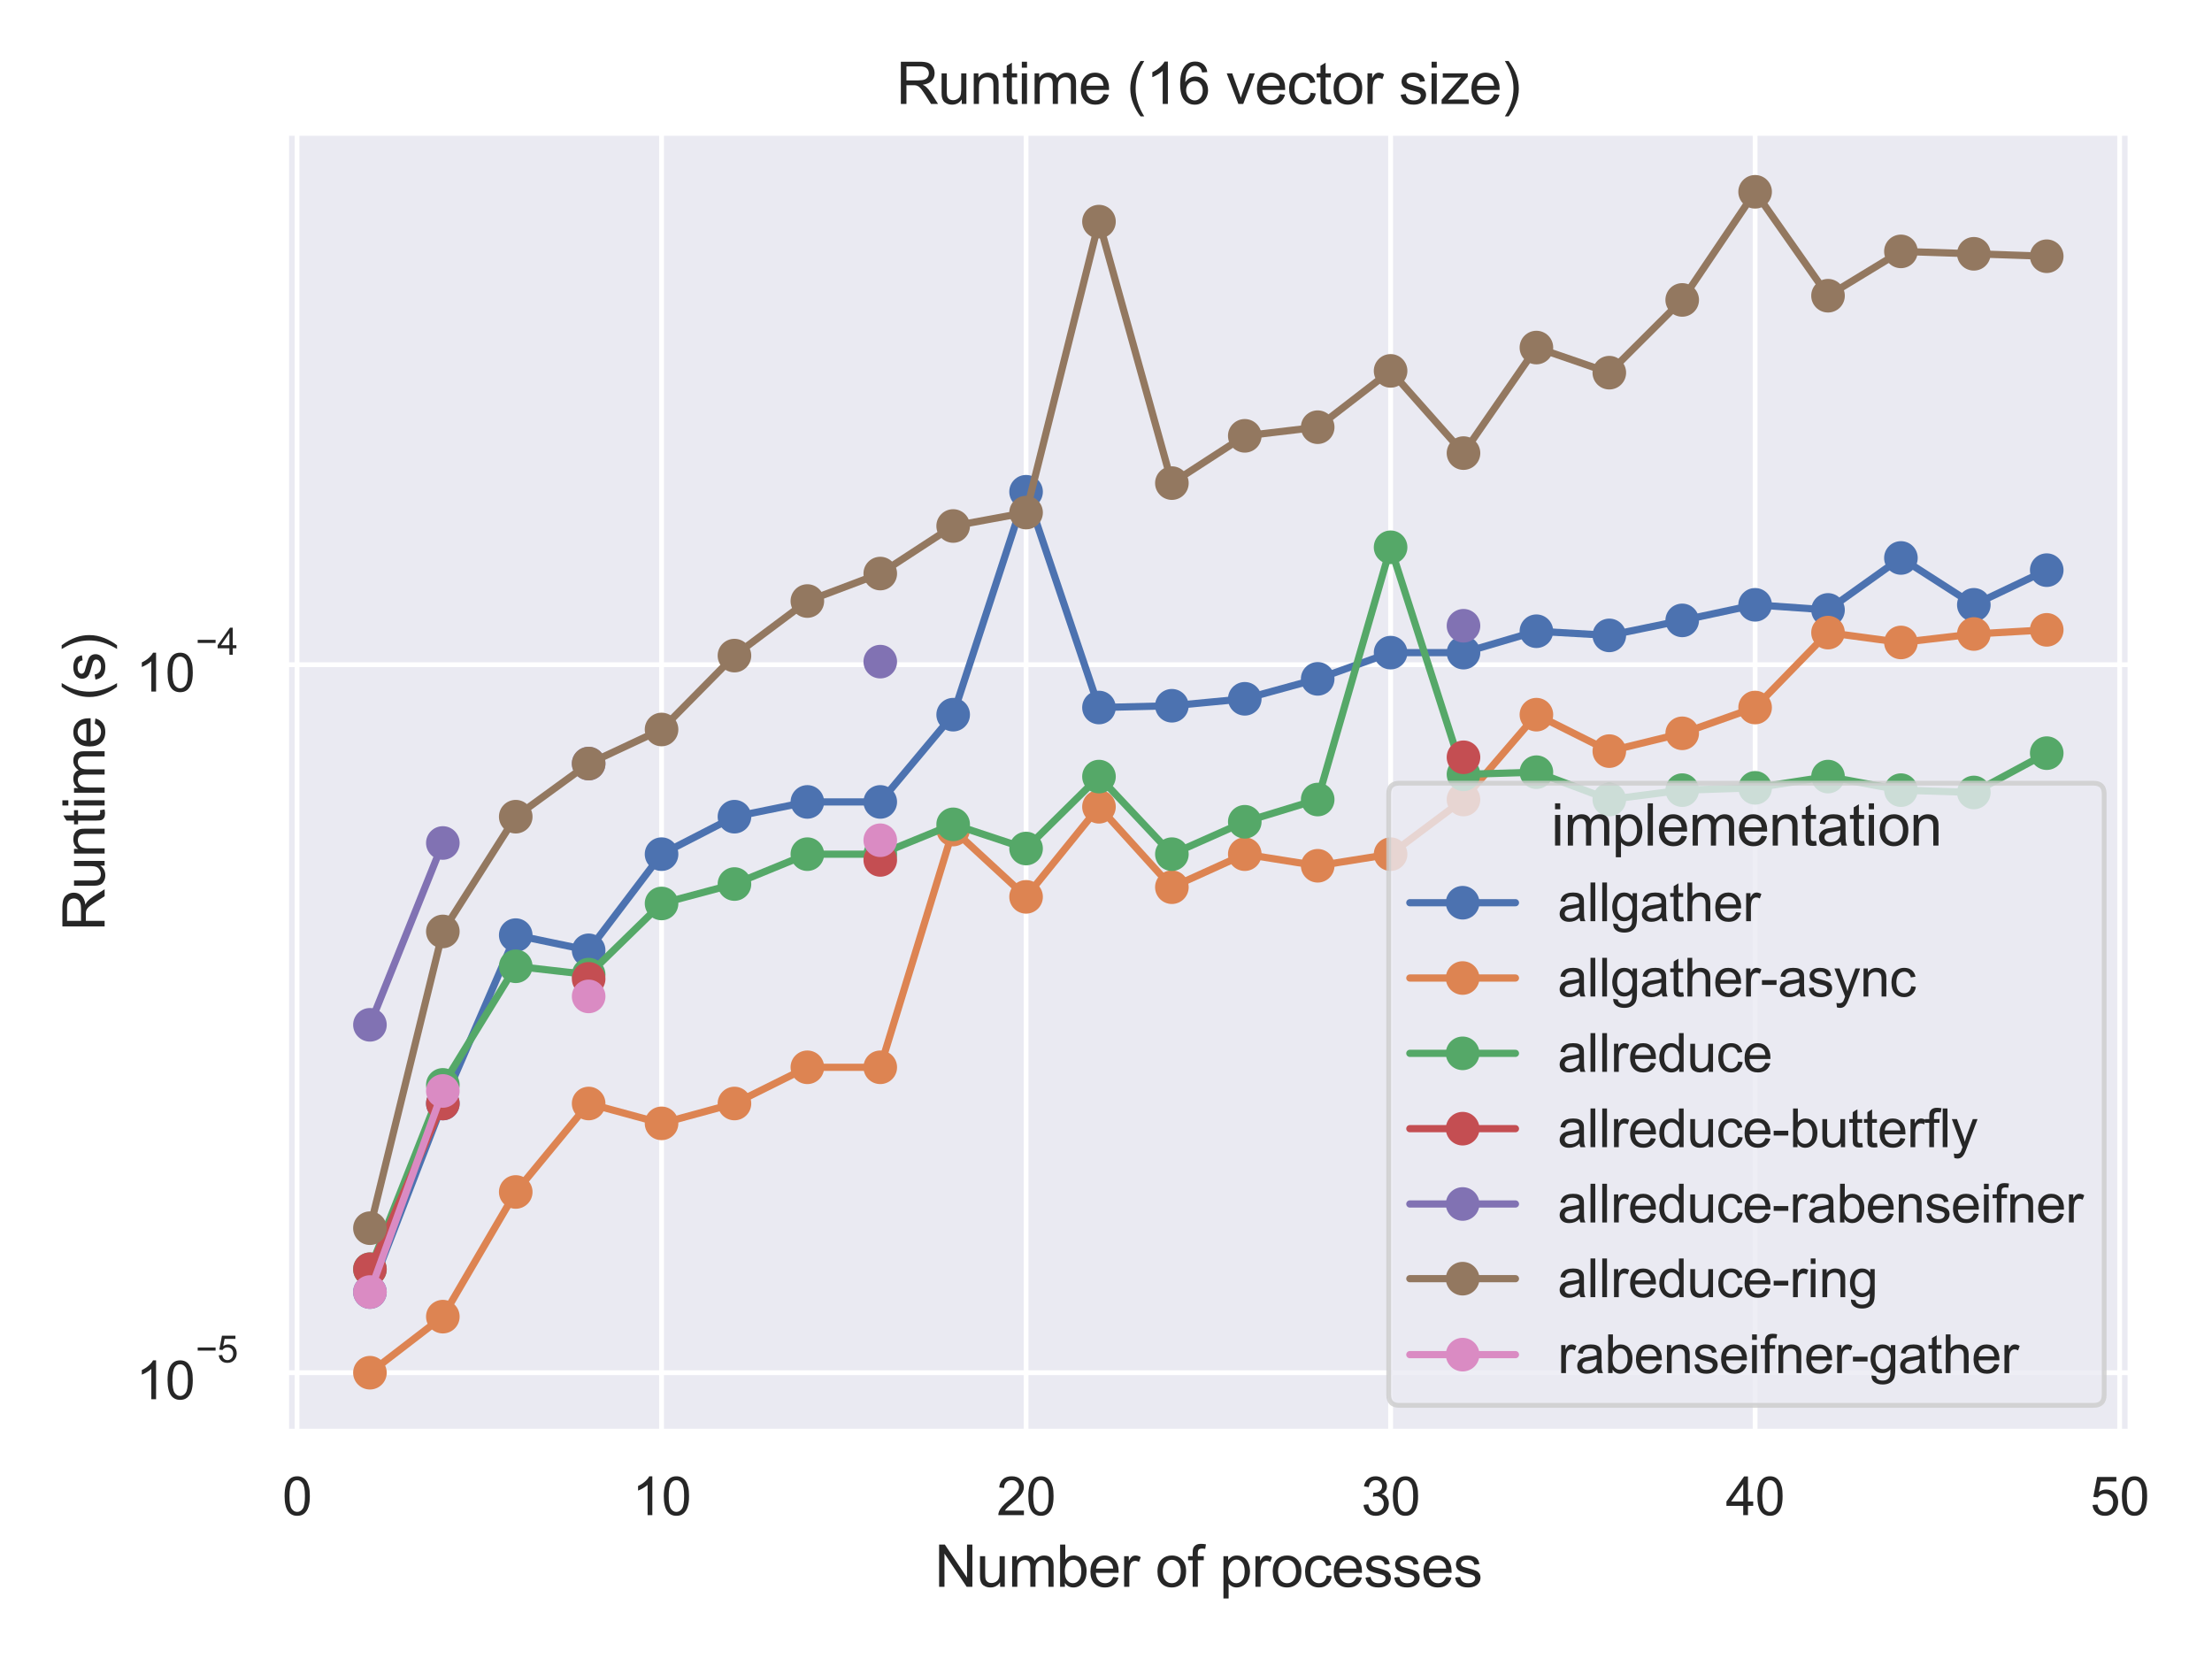 <?xml version="1.0" encoding="utf-8" standalone="no"?>
<!DOCTYPE svg PUBLIC "-//W3C//DTD SVG 1.1//EN"
  "http://www.w3.org/Graphics/SVG/1.1/DTD/svg11.dtd">
<svg height="345.6pt" version="1.1" viewBox="0 0 460.8 345.6" width="460.8pt" xmlns="http://www.w3.org/2000/svg" xmlns:xlink="http://www.w3.org/1999/xlink">
 <defs>
  <style type="text/css">*{stroke-linecap:butt;stroke-linejoin:round;}</style>
 </defs>
 <g id="figure_1">
  <g id="patch_1">
   <path d="M 0 345.6 
L 460.8 345.6 
L 460.8 0 
L 0 0 
z
" style="fill:#ffffff;"/>
  </g>
  <g id="axes_1">
   <g id="patch_2">
    <path d="M 59.598 298.26 
L 443.837 298.26 
L 443.837 27.656 
L 59.598 27.656 
z
" style="fill:#eaeaf2;"/>
   </g>
   <g id="matplotlib.axis_1">
    <g id="xtick_1">
     <g id="line2d_1">
      <path clip-path="url(#pe5848af9f7)" d="M 61.876 298.26 
L 61.876 27.656 
" style="fill:none;stroke:#ffffff;stroke-linecap:round;"/>
     </g>
     <g id="text_1">
      <!-- 0 -->
      <g style="fill:#262626;" transform="translate(58.818 315.634)scale(0.11 -0.11)">
       <defs>
        <path d="M 266 2259 
Q 266 3072 433 3567 
Q 600 4063 929 4331 
Q 1259 4600 1759 4600 
Q 2128 4600 2406 4451 
Q 2684 4303 2865 4023 
Q 3047 3744 3150 3342 
Q 3253 2941 3253 2259 
Q 3253 1453 3087 958 
Q 2922 463 2592 192 
Q 2263 -78 1759 -78 
Q 1097 -78 719 397 
Q 266 969 266 2259 
z
M 844 2259 
Q 844 1131 1108 757 
Q 1372 384 1759 384 
Q 2147 384 2411 759 
Q 2675 1134 2675 2259 
Q 2675 3391 2411 3762 
Q 2147 4134 1753 4134 
Q 1366 4134 1134 3806 
Q 844 3388 844 2259 
z
" id="ArialMT-30" transform="scale(0.016)"/>
       </defs>
       <use xlink:href="#ArialMT-30"/>
      </g>
     </g>
    </g>
    <g id="xtick_2">
     <g id="line2d_2">
      <path clip-path="url(#pe5848af9f7)" d="M 137.813 298.26 
L 137.813 27.656 
" style="fill:none;stroke:#ffffff;stroke-linecap:round;"/>
     </g>
     <g id="text_2">
      <!-- 10 -->
      <g style="fill:#262626;" transform="translate(131.696 315.634)scale(0.11 -0.11)">
       <defs>
        <path d="M 2384 0 
L 1822 0 
L 1822 3584 
Q 1619 3391 1289 3197 
Q 959 3003 697 2906 
L 697 3450 
Q 1169 3672 1522 3987 
Q 1875 4303 2022 4600 
L 2384 4600 
L 2384 0 
z
" id="ArialMT-31" transform="scale(0.016)"/>
       </defs>
       <use xlink:href="#ArialMT-31"/>
       <use x="55.615" xlink:href="#ArialMT-30"/>
      </g>
     </g>
    </g>
    <g id="xtick_3">
     <g id="line2d_3">
      <path clip-path="url(#pe5848af9f7)" d="M 213.75 298.26 
L 213.75 27.656 
" style="fill:none;stroke:#ffffff;stroke-linecap:round;"/>
     </g>
     <g id="text_3">
      <!-- 20 -->
      <g style="fill:#262626;" transform="translate(207.632 315.634)scale(0.11 -0.11)">
       <defs>
        <path d="M 3222 541 
L 3222 0 
L 194 0 
Q 188 203 259 391 
Q 375 700 629 1000 
Q 884 1300 1366 1694 
Q 2113 2306 2375 2664 
Q 2638 3022 2638 3341 
Q 2638 3675 2398 3904 
Q 2159 4134 1775 4134 
Q 1369 4134 1125 3890 
Q 881 3647 878 3216 
L 300 3275 
Q 359 3922 746 4261 
Q 1134 4600 1788 4600 
Q 2447 4600 2831 4234 
Q 3216 3869 3216 3328 
Q 3216 3053 3103 2787 
Q 2991 2522 2730 2228 
Q 2469 1934 1863 1422 
Q 1356 997 1212 845 
Q 1069 694 975 541 
L 3222 541 
z
" id="ArialMT-32" transform="scale(0.016)"/>
       </defs>
       <use xlink:href="#ArialMT-32"/>
       <use x="55.615" xlink:href="#ArialMT-30"/>
      </g>
     </g>
    </g>
    <g id="xtick_4">
     <g id="line2d_4">
      <path clip-path="url(#pe5848af9f7)" d="M 289.686 298.26 
L 289.686 27.656 
" style="fill:none;stroke:#ffffff;stroke-linecap:round;"/>
     </g>
     <g id="text_4">
      <!-- 30 -->
      <g style="fill:#262626;" transform="translate(283.569 315.634)scale(0.11 -0.11)">
       <defs>
        <path d="M 269 1209 
L 831 1284 
Q 928 806 1161 595 
Q 1394 384 1728 384 
Q 2125 384 2398 659 
Q 2672 934 2672 1341 
Q 2672 1728 2419 1979 
Q 2166 2231 1775 2231 
Q 1616 2231 1378 2169 
L 1441 2663 
Q 1497 2656 1531 2656 
Q 1891 2656 2178 2843 
Q 2466 3031 2466 3422 
Q 2466 3731 2256 3934 
Q 2047 4138 1716 4138 
Q 1388 4138 1169 3931 
Q 950 3725 888 3313 
L 325 3413 
Q 428 3978 793 4289 
Q 1159 4600 1703 4600 
Q 2078 4600 2393 4439 
Q 2709 4278 2876 4000 
Q 3044 3722 3044 3409 
Q 3044 3113 2884 2869 
Q 2725 2625 2413 2481 
Q 2819 2388 3044 2092 
Q 3269 1797 3269 1353 
Q 3269 753 2831 336 
Q 2394 -81 1725 -81 
Q 1122 -81 723 278 
Q 325 638 269 1209 
z
" id="ArialMT-33" transform="scale(0.016)"/>
       </defs>
       <use xlink:href="#ArialMT-33"/>
       <use x="55.615" xlink:href="#ArialMT-30"/>
      </g>
     </g>
    </g>
    <g id="xtick_5">
     <g id="line2d_5">
      <path clip-path="url(#pe5848af9f7)" d="M 365.623 298.26 
L 365.623 27.656 
" style="fill:none;stroke:#ffffff;stroke-linecap:round;"/>
     </g>
     <g id="text_5">
      <!-- 40 -->
      <g style="fill:#262626;" transform="translate(359.506 315.634)scale(0.11 -0.11)">
       <defs>
        <path d="M 2069 0 
L 2069 1097 
L 81 1097 
L 81 1613 
L 2172 4581 
L 2631 4581 
L 2631 1613 
L 3250 1613 
L 3250 1097 
L 2631 1097 
L 2631 0 
L 2069 0 
z
M 2069 1613 
L 2069 3678 
L 634 1613 
L 2069 1613 
z
" id="ArialMT-34" transform="scale(0.016)"/>
       </defs>
       <use xlink:href="#ArialMT-34"/>
       <use x="55.615" xlink:href="#ArialMT-30"/>
      </g>
     </g>
    </g>
    <g id="xtick_6">
     <g id="line2d_6">
      <path clip-path="url(#pe5848af9f7)" d="M 441.559 298.26 
L 441.559 27.656 
" style="fill:none;stroke:#ffffff;stroke-linecap:round;"/>
     </g>
     <g id="text_6">
      <!-- 50 -->
      <g style="fill:#262626;" transform="translate(435.442 315.634)scale(0.11 -0.11)">
       <defs>
        <path d="M 266 1200 
L 856 1250 
Q 922 819 1161 601 
Q 1400 384 1738 384 
Q 2144 384 2425 690 
Q 2706 997 2706 1503 
Q 2706 1984 2436 2262 
Q 2166 2541 1728 2541 
Q 1456 2541 1237 2417 
Q 1019 2294 894 2097 
L 366 2166 
L 809 4519 
L 3088 4519 
L 3088 3981 
L 1259 3981 
L 1013 2750 
Q 1425 3038 1878 3038 
Q 2478 3038 2890 2622 
Q 3303 2206 3303 1553 
Q 3303 931 2941 478 
Q 2500 -78 1738 -78 
Q 1113 -78 717 272 
Q 322 622 266 1200 
z
" id="ArialMT-35" transform="scale(0.016)"/>
       </defs>
       <use xlink:href="#ArialMT-35"/>
       <use x="55.615" xlink:href="#ArialMT-30"/>
      </g>
     </g>
    </g>
    <g id="text_7">
     <!-- Number of processes -->
     <g style="fill:#262626;" transform="translate(194.698 330.555)scale(0.12 -0.12)">
      <defs>
       <path d="M 488 0 
L 488 4581 
L 1109 4581 
L 3516 984 
L 3516 4581 
L 4097 4581 
L 4097 0 
L 3475 0 
L 1069 3600 
L 1069 0 
L 488 0 
z
" id="ArialMT-4e" transform="scale(0.016)"/>
       <path d="M 2597 0 
L 2597 488 
Q 2209 -75 1544 -75 
Q 1250 -75 995 37 
Q 741 150 617 320 
Q 494 491 444 738 
Q 409 903 409 1263 
L 409 3319 
L 972 3319 
L 972 1478 
Q 972 1038 1006 884 
Q 1059 663 1231 536 
Q 1403 409 1656 409 
Q 1909 409 2131 539 
Q 2353 669 2445 892 
Q 2538 1116 2538 1541 
L 2538 3319 
L 3100 3319 
L 3100 0 
L 2597 0 
z
" id="ArialMT-75" transform="scale(0.016)"/>
       <path d="M 422 0 
L 422 3319 
L 925 3319 
L 925 2853 
Q 1081 3097 1340 3245 
Q 1600 3394 1931 3394 
Q 2300 3394 2536 3241 
Q 2772 3088 2869 2813 
Q 3263 3394 3894 3394 
Q 4388 3394 4653 3120 
Q 4919 2847 4919 2278 
L 4919 0 
L 4359 0 
L 4359 2091 
Q 4359 2428 4304 2576 
Q 4250 2725 4106 2815 
Q 3963 2906 3769 2906 
Q 3419 2906 3187 2673 
Q 2956 2441 2956 1928 
L 2956 0 
L 2394 0 
L 2394 2156 
Q 2394 2531 2256 2718 
Q 2119 2906 1806 2906 
Q 1569 2906 1367 2781 
Q 1166 2656 1075 2415 
Q 984 2175 984 1722 
L 984 0 
L 422 0 
z
" id="ArialMT-6d" transform="scale(0.016)"/>
       <path d="M 941 0 
L 419 0 
L 419 4581 
L 981 4581 
L 981 2947 
Q 1338 3394 1891 3394 
Q 2197 3394 2470 3270 
Q 2744 3147 2920 2923 
Q 3097 2700 3197 2384 
Q 3297 2069 3297 1709 
Q 3297 856 2875 390 
Q 2453 -75 1863 -75 
Q 1275 -75 941 416 
L 941 0 
z
M 934 1684 
Q 934 1088 1097 822 
Q 1363 388 1816 388 
Q 2184 388 2453 708 
Q 2722 1028 2722 1663 
Q 2722 2313 2464 2622 
Q 2206 2931 1841 2931 
Q 1472 2931 1203 2611 
Q 934 2291 934 1684 
z
" id="ArialMT-62" transform="scale(0.016)"/>
       <path d="M 2694 1069 
L 3275 997 
Q 3138 488 2766 206 
Q 2394 -75 1816 -75 
Q 1088 -75 661 373 
Q 234 822 234 1631 
Q 234 2469 665 2931 
Q 1097 3394 1784 3394 
Q 2450 3394 2872 2941 
Q 3294 2488 3294 1666 
Q 3294 1616 3291 1516 
L 816 1516 
Q 847 969 1125 678 
Q 1403 388 1819 388 
Q 2128 388 2347 550 
Q 2566 713 2694 1069 
z
M 847 1978 
L 2700 1978 
Q 2663 2397 2488 2606 
Q 2219 2931 1791 2931 
Q 1403 2931 1139 2672 
Q 875 2413 847 1978 
z
" id="ArialMT-65" transform="scale(0.016)"/>
       <path d="M 416 0 
L 416 3319 
L 922 3319 
L 922 2816 
Q 1116 3169 1280 3281 
Q 1444 3394 1641 3394 
Q 1925 3394 2219 3213 
L 2025 2691 
Q 1819 2813 1613 2813 
Q 1428 2813 1281 2702 
Q 1134 2591 1072 2394 
Q 978 2094 978 1738 
L 978 0 
L 416 0 
z
" id="ArialMT-72" transform="scale(0.016)"/>
       <path id="ArialMT-20" transform="scale(0.016)"/>
       <path d="M 213 1659 
Q 213 2581 725 3025 
Q 1153 3394 1769 3394 
Q 2453 3394 2887 2945 
Q 3322 2497 3322 1706 
Q 3322 1066 3130 698 
Q 2938 331 2570 128 
Q 2203 -75 1769 -75 
Q 1072 -75 642 372 
Q 213 819 213 1659 
z
M 791 1659 
Q 791 1022 1069 705 
Q 1347 388 1769 388 
Q 2188 388 2466 706 
Q 2744 1025 2744 1678 
Q 2744 2294 2464 2611 
Q 2184 2928 1769 2928 
Q 1347 2928 1069 2612 
Q 791 2297 791 1659 
z
" id="ArialMT-6f" transform="scale(0.016)"/>
       <path d="M 556 0 
L 556 2881 
L 59 2881 
L 59 3319 
L 556 3319 
L 556 3672 
Q 556 4006 616 4169 
Q 697 4388 901 4523 
Q 1106 4659 1475 4659 
Q 1713 4659 2000 4603 
L 1916 4113 
Q 1741 4144 1584 4144 
Q 1328 4144 1222 4034 
Q 1116 3925 1116 3625 
L 1116 3319 
L 1763 3319 
L 1763 2881 
L 1116 2881 
L 1116 0 
L 556 0 
z
" id="ArialMT-66" transform="scale(0.016)"/>
       <path d="M 422 -1272 
L 422 3319 
L 934 3319 
L 934 2888 
Q 1116 3141 1344 3267 
Q 1572 3394 1897 3394 
Q 2322 3394 2647 3175 
Q 2972 2956 3137 2557 
Q 3303 2159 3303 1684 
Q 3303 1175 3120 767 
Q 2938 359 2589 142 
Q 2241 -75 1856 -75 
Q 1575 -75 1351 44 
Q 1128 163 984 344 
L 984 -1272 
L 422 -1272 
z
M 931 1641 
Q 931 1000 1190 694 
Q 1450 388 1819 388 
Q 2194 388 2461 705 
Q 2728 1022 2728 1688 
Q 2728 2322 2467 2637 
Q 2206 2953 1844 2953 
Q 1484 2953 1207 2617 
Q 931 2281 931 1641 
z
" id="ArialMT-70" transform="scale(0.016)"/>
       <path d="M 2588 1216 
L 3141 1144 
Q 3050 572 2676 248 
Q 2303 -75 1759 -75 
Q 1078 -75 664 370 
Q 250 816 250 1647 
Q 250 2184 428 2587 
Q 606 2991 970 3192 
Q 1334 3394 1763 3394 
Q 2303 3394 2647 3120 
Q 2991 2847 3088 2344 
L 2541 2259 
Q 2463 2594 2264 2762 
Q 2066 2931 1784 2931 
Q 1359 2931 1093 2626 
Q 828 2322 828 1663 
Q 828 994 1084 691 
Q 1341 388 1753 388 
Q 2084 388 2306 591 
Q 2528 794 2588 1216 
z
" id="ArialMT-63" transform="scale(0.016)"/>
       <path d="M 197 991 
L 753 1078 
Q 800 744 1014 566 
Q 1228 388 1613 388 
Q 2000 388 2187 545 
Q 2375 703 2375 916 
Q 2375 1106 2209 1216 
Q 2094 1291 1634 1406 
Q 1016 1563 777 1677 
Q 538 1791 414 1992 
Q 291 2194 291 2438 
Q 291 2659 392 2848 
Q 494 3038 669 3163 
Q 800 3259 1026 3326 
Q 1253 3394 1513 3394 
Q 1903 3394 2198 3281 
Q 2494 3169 2634 2976 
Q 2775 2784 2828 2463 
L 2278 2388 
Q 2241 2644 2061 2787 
Q 1881 2931 1553 2931 
Q 1166 2931 1000 2803 
Q 834 2675 834 2503 
Q 834 2394 903 2306 
Q 972 2216 1119 2156 
Q 1203 2125 1616 2013 
Q 2213 1853 2448 1751 
Q 2684 1650 2818 1456 
Q 2953 1263 2953 975 
Q 2953 694 2789 445 
Q 2625 197 2315 61 
Q 2006 -75 1616 -75 
Q 969 -75 630 194 
Q 291 463 197 991 
z
" id="ArialMT-73" transform="scale(0.016)"/>
      </defs>
      <use xlink:href="#ArialMT-4e"/>
      <use x="72.217" xlink:href="#ArialMT-75"/>
      <use x="127.832" xlink:href="#ArialMT-6d"/>
      <use x="211.133" xlink:href="#ArialMT-62"/>
      <use x="266.748" xlink:href="#ArialMT-65"/>
      <use x="322.363" xlink:href="#ArialMT-72"/>
      <use x="355.664" xlink:href="#ArialMT-20"/>
      <use x="383.447" xlink:href="#ArialMT-6f"/>
      <use x="439.062" xlink:href="#ArialMT-66"/>
      <use x="466.846" xlink:href="#ArialMT-20"/>
      <use x="494.629" xlink:href="#ArialMT-70"/>
      <use x="550.244" xlink:href="#ArialMT-72"/>
      <use x="583.545" xlink:href="#ArialMT-6f"/>
      <use x="639.16" xlink:href="#ArialMT-63"/>
      <use x="689.16" xlink:href="#ArialMT-65"/>
      <use x="744.775" xlink:href="#ArialMT-73"/>
      <use x="794.775" xlink:href="#ArialMT-73"/>
      <use x="844.775" xlink:href="#ArialMT-65"/>
      <use x="900.391" xlink:href="#ArialMT-73"/>
     </g>
    </g>
   </g>
   <g id="matplotlib.axis_2">
    <g id="ytick_1">
     <g id="line2d_7">
      <path clip-path="url(#pe5848af9f7)" d="M 59.598 285.96 
L 443.837 285.96 
" style="fill:none;stroke:#ffffff;stroke-linecap:round;"/>
     </g>
     <g id="text_8">
      <!-- $\mathdefault{10^{-5}}$ -->
      <g style="fill:#262626;" transform="translate(28.318 291.577)scale(0.11 -0.11)">
       <defs>
        <path d="M 3381 1997 
L 356 1997 
L 356 2522 
L 3381 2522 
L 3381 1997 
z
" id="ArialMT-2212" transform="scale(0.016)"/>
       </defs>
       <use transform="translate(0 0.88)" xlink:href="#ArialMT-31"/>
       <use transform="translate(55.615 0.88)" xlink:href="#ArialMT-30"/>
       <use transform="translate(112.973 70.573)scale(0.7)" xlink:href="#ArialMT-2212"/>
       <use transform="translate(153.852 70.573)scale(0.7)" xlink:href="#ArialMT-35"/>
      </g>
     </g>
    </g>
    <g id="ytick_2">
     <g id="line2d_8">
      <path clip-path="url(#pe5848af9f7)" d="M 59.598 138.469 
L 443.837 138.469 
" style="fill:none;stroke:#ffffff;stroke-linecap:round;"/>
     </g>
     <g id="text_9">
      <!-- $\mathdefault{10^{-4}}$ -->
      <g style="fill:#262626;" transform="translate(28.318 144.086)scale(0.11 -0.11)">
       <use transform="translate(0 0.202)" xlink:href="#ArialMT-31"/>
       <use transform="translate(55.615 0.202)" xlink:href="#ArialMT-30"/>
       <use transform="translate(112.973 69.895)scale(0.7)" xlink:href="#ArialMT-2212"/>
       <use transform="translate(153.852 69.895)scale(0.7)" xlink:href="#ArialMT-34"/>
      </g>
     </g>
    </g>
    <g id="ytick_3"/>
    <g id="ytick_4"/>
    <g id="ytick_5"/>
    <g id="ytick_6"/>
    <g id="ytick_7"/>
    <g id="ytick_8"/>
    <g id="ytick_9"/>
    <g id="ytick_10"/>
    <g id="ytick_11"/>
    <g id="ytick_12"/>
    <g id="ytick_13"/>
    <g id="ytick_14"/>
    <g id="ytick_15"/>
    <g id="text_10">
     <!-- Runtime (s) -->
     <g style="fill:#262626;" transform="translate(21.793 193.961)rotate(-90)scale(0.12 -0.12)">
      <defs>
       <path d="M 503 0 
L 503 4581 
L 2534 4581 
Q 3147 4581 3465 4457 
Q 3784 4334 3975 4021 
Q 4166 3709 4166 3331 
Q 4166 2844 3850 2509 
Q 3534 2175 2875 2084 
Q 3116 1969 3241 1856 
Q 3506 1613 3744 1247 
L 4541 0 
L 3778 0 
L 3172 953 
Q 2906 1366 2734 1584 
Q 2563 1803 2427 1890 
Q 2291 1978 2150 2013 
Q 2047 2034 1813 2034 
L 1109 2034 
L 1109 0 
L 503 0 
z
M 1109 2559 
L 2413 2559 
Q 2828 2559 3062 2645 
Q 3297 2731 3419 2920 
Q 3541 3109 3541 3331 
Q 3541 3656 3305 3865 
Q 3069 4075 2559 4075 
L 1109 4075 
L 1109 2559 
z
" id="ArialMT-52" transform="scale(0.016)"/>
       <path d="M 422 0 
L 422 3319 
L 928 3319 
L 928 2847 
Q 1294 3394 1984 3394 
Q 2284 3394 2536 3286 
Q 2788 3178 2913 3003 
Q 3038 2828 3088 2588 
Q 3119 2431 3119 2041 
L 3119 0 
L 2556 0 
L 2556 2019 
Q 2556 2363 2490 2533 
Q 2425 2703 2258 2804 
Q 2091 2906 1866 2906 
Q 1506 2906 1245 2678 
Q 984 2450 984 1813 
L 984 0 
L 422 0 
z
" id="ArialMT-6e" transform="scale(0.016)"/>
       <path d="M 1650 503 
L 1731 6 
Q 1494 -44 1306 -44 
Q 1000 -44 831 53 
Q 663 150 594 308 
Q 525 466 525 972 
L 525 2881 
L 113 2881 
L 113 3319 
L 525 3319 
L 525 4141 
L 1084 4478 
L 1084 3319 
L 1650 3319 
L 1650 2881 
L 1084 2881 
L 1084 941 
Q 1084 700 1114 631 
Q 1144 563 1211 522 
Q 1278 481 1403 481 
Q 1497 481 1650 503 
z
" id="ArialMT-74" transform="scale(0.016)"/>
       <path d="M 425 3934 
L 425 4581 
L 988 4581 
L 988 3934 
L 425 3934 
z
M 425 0 
L 425 3319 
L 988 3319 
L 988 0 
L 425 0 
z
" id="ArialMT-69" transform="scale(0.016)"/>
       <path d="M 1497 -1347 
Q 1031 -759 709 28 
Q 388 816 388 1659 
Q 388 2403 628 3084 
Q 909 3875 1497 4659 
L 1900 4659 
Q 1522 4009 1400 3731 
Q 1209 3300 1100 2831 
Q 966 2247 966 1656 
Q 966 153 1900 -1347 
L 1497 -1347 
z
" id="ArialMT-28" transform="scale(0.016)"/>
       <path d="M 791 -1347 
L 388 -1347 
Q 1322 153 1322 1656 
Q 1322 2244 1188 2822 
Q 1081 3291 891 3722 
Q 769 4003 388 4659 
L 791 4659 
Q 1378 3875 1659 3084 
Q 1900 2403 1900 1659 
Q 1900 816 1576 28 
Q 1253 -759 791 -1347 
z
" id="ArialMT-29" transform="scale(0.016)"/>
      </defs>
      <use xlink:href="#ArialMT-52"/>
      <use x="72.217" xlink:href="#ArialMT-75"/>
      <use x="127.832" xlink:href="#ArialMT-6e"/>
      <use x="183.447" xlink:href="#ArialMT-74"/>
      <use x="211.23" xlink:href="#ArialMT-69"/>
      <use x="233.447" xlink:href="#ArialMT-6d"/>
      <use x="316.748" xlink:href="#ArialMT-65"/>
      <use x="372.363" xlink:href="#ArialMT-20"/>
      <use x="400.146" xlink:href="#ArialMT-28"/>
      <use x="433.447" xlink:href="#ArialMT-73"/>
      <use x="483.447" xlink:href="#ArialMT-29"/>
     </g>
    </g>
   </g>
   <g id="line2d_9">
    <path clip-path="url(#pe5848af9f7)" d="M 77.064 269.154 
L 92.251 229.882 
L 107.438 194.803 
L 122.626 197.967 
L 137.813 177.938 
L 153 170.131 
L 168.188 167.055 
L 183.375 167.055 
L 198.562 148.879 
L 213.75 102.44 
L 228.937 147.389 
L 244.124 147.022 
L 259.311 145.574 
L 274.499 141.418 
L 289.686 135.956 
L 304.873 135.956 
L 320.061 131.496 
L 335.248 132.364 
L 350.435 129.238 
L 365.623 125.994 
L 380.81 127.058 
L 395.997 116.233 
L 411.185 125.994 
L 426.372 118.773 
" style="fill:none;stroke:#4c72b0;stroke-linecap:round;stroke-width:1.5;"/>
    <defs>
     <path d="M 0 3 
C 0.796 3 1.559 2.684 2.121 2.121 
C 2.684 1.559 3 0.796 3 0 
C 3 -0.796 2.684 -1.559 2.121 -2.121 
C 1.559 -2.684 0.796 -3 0 -3 
C -0.796 -3 -1.559 -2.684 -2.121 -2.121 
C -2.684 -1.559 -3 -0.796 -3 0 
C -3 0.796 -2.684 1.559 -2.121 2.121 
C -1.559 2.684 -0.796 3 0 3 
z
" id="mb27be05066" style="stroke:#4c72b0;"/>
    </defs>
    <g clip-path="url(#pe5848af9f7)">
     <use style="fill:#4c72b0;stroke:#4c72b0;" x="77.064" xlink:href="#mb27be05066" y="269.154"/>
     <use style="fill:#4c72b0;stroke:#4c72b0;" x="92.251" xlink:href="#mb27be05066" y="229.882"/>
     <use style="fill:#4c72b0;stroke:#4c72b0;" x="107.438" xlink:href="#mb27be05066" y="194.803"/>
     <use style="fill:#4c72b0;stroke:#4c72b0;" x="122.626" xlink:href="#mb27be05066" y="197.967"/>
     <use style="fill:#4c72b0;stroke:#4c72b0;" x="137.813" xlink:href="#mb27be05066" y="177.938"/>
     <use style="fill:#4c72b0;stroke:#4c72b0;" x="153" xlink:href="#mb27be05066" y="170.131"/>
     <use style="fill:#4c72b0;stroke:#4c72b0;" x="168.188" xlink:href="#mb27be05066" y="167.055"/>
     <use style="fill:#4c72b0;stroke:#4c72b0;" x="183.375" xlink:href="#mb27be05066" y="167.055"/>
     <use style="fill:#4c72b0;stroke:#4c72b0;" x="198.562" xlink:href="#mb27be05066" y="148.879"/>
     <use style="fill:#4c72b0;stroke:#4c72b0;" x="213.75" xlink:href="#mb27be05066" y="102.44"/>
     <use style="fill:#4c72b0;stroke:#4c72b0;" x="228.937" xlink:href="#mb27be05066" y="147.389"/>
     <use style="fill:#4c72b0;stroke:#4c72b0;" x="244.124" xlink:href="#mb27be05066" y="147.022"/>
     <use style="fill:#4c72b0;stroke:#4c72b0;" x="259.311" xlink:href="#mb27be05066" y="145.574"/>
     <use style="fill:#4c72b0;stroke:#4c72b0;" x="274.499" xlink:href="#mb27be05066" y="141.418"/>
     <use style="fill:#4c72b0;stroke:#4c72b0;" x="289.686" xlink:href="#mb27be05066" y="135.956"/>
     <use style="fill:#4c72b0;stroke:#4c72b0;" x="304.873" xlink:href="#mb27be05066" y="135.956"/>
     <use style="fill:#4c72b0;stroke:#4c72b0;" x="320.061" xlink:href="#mb27be05066" y="131.496"/>
     <use style="fill:#4c72b0;stroke:#4c72b0;" x="335.248" xlink:href="#mb27be05066" y="132.364"/>
     <use style="fill:#4c72b0;stroke:#4c72b0;" x="350.435" xlink:href="#mb27be05066" y="129.238"/>
     <use style="fill:#4c72b0;stroke:#4c72b0;" x="365.623" xlink:href="#mb27be05066" y="125.994"/>
     <use style="fill:#4c72b0;stroke:#4c72b0;" x="380.81" xlink:href="#mb27be05066" y="127.058"/>
     <use style="fill:#4c72b0;stroke:#4c72b0;" x="395.997" xlink:href="#mb27be05066" y="116.233"/>
     <use style="fill:#4c72b0;stroke:#4c72b0;" x="411.185" xlink:href="#mb27be05066" y="125.994"/>
     <use style="fill:#4c72b0;stroke:#4c72b0;" x="426.372" xlink:href="#mb27be05066" y="118.773"/>
    </g>
   </g>
   <g id="line2d_10">
    <path clip-path="url(#pe5848af9f7)" d="M 77.064 285.96 
L 92.251 274.281 
L 107.438 248.309 
L 122.626 229.882 
L 137.813 234.016 
L 153 229.882 
L 168.188 222.337 
L 183.375 222.337 
L 198.562 172.811 
L 213.75 186.831 
L 228.937 168.064 
L 244.124 184.819 
L 259.311 177.938 
L 274.499 180.356 
L 289.686 177.938 
L 304.873 166.557 
L 320.061 148.879 
L 335.248 156.47 
L 350.435 152.762 
L 365.623 147.389 
L 380.81 131.784 
L 395.997 133.836 
L 411.185 132.073 
L 426.372 131.209 
" style="fill:none;stroke:#dd8452;stroke-linecap:round;stroke-width:1.5;"/>
    <defs>
     <path d="M 0 3 
C 0.796 3 1.559 2.684 2.121 2.121 
C 2.684 1.559 3 0.796 3 0 
C 3 -0.796 2.684 -1.559 2.121 -2.121 
C 1.559 -2.684 0.796 -3 0 -3 
C -0.796 -3 -1.559 -2.684 -2.121 -2.121 
C -2.684 -1.559 -3 -0.796 -3 0 
C -3 0.796 -2.684 1.559 -2.121 2.121 
C -1.559 2.684 -0.796 3 0 3 
z
" id="m9574e5bbe5" style="stroke:#dd8452;"/>
    </defs>
    <g clip-path="url(#pe5848af9f7)">
     <use style="fill:#dd8452;stroke:#dd8452;" x="77.064" xlink:href="#m9574e5bbe5" y="285.96"/>
     <use style="fill:#dd8452;stroke:#dd8452;" x="92.251" xlink:href="#m9574e5bbe5" y="274.281"/>
     <use style="fill:#dd8452;stroke:#dd8452;" x="107.438" xlink:href="#m9574e5bbe5" y="248.309"/>
     <use style="fill:#dd8452;stroke:#dd8452;" x="122.626" xlink:href="#m9574e5bbe5" y="229.882"/>
     <use style="fill:#dd8452;stroke:#dd8452;" x="137.813" xlink:href="#m9574e5bbe5" y="234.016"/>
     <use style="fill:#dd8452;stroke:#dd8452;" x="153" xlink:href="#m9574e5bbe5" y="229.882"/>
     <use style="fill:#dd8452;stroke:#dd8452;" x="168.188" xlink:href="#m9574e5bbe5" y="222.337"/>
     <use style="fill:#dd8452;stroke:#dd8452;" x="183.375" xlink:href="#m9574e5bbe5" y="222.337"/>
     <use style="fill:#dd8452;stroke:#dd8452;" x="198.562" xlink:href="#m9574e5bbe5" y="172.811"/>
     <use style="fill:#dd8452;stroke:#dd8452;" x="213.75" xlink:href="#m9574e5bbe5" y="186.831"/>
     <use style="fill:#dd8452;stroke:#dd8452;" x="228.937" xlink:href="#m9574e5bbe5" y="168.064"/>
     <use style="fill:#dd8452;stroke:#dd8452;" x="244.124" xlink:href="#m9574e5bbe5" y="184.819"/>
     <use style="fill:#dd8452;stroke:#dd8452;" x="259.311" xlink:href="#m9574e5bbe5" y="177.938"/>
     <use style="fill:#dd8452;stroke:#dd8452;" x="274.499" xlink:href="#m9574e5bbe5" y="180.356"/>
     <use style="fill:#dd8452;stroke:#dd8452;" x="289.686" xlink:href="#m9574e5bbe5" y="177.938"/>
     <use style="fill:#dd8452;stroke:#dd8452;" x="304.873" xlink:href="#m9574e5bbe5" y="166.557"/>
     <use style="fill:#dd8452;stroke:#dd8452;" x="320.061" xlink:href="#m9574e5bbe5" y="148.879"/>
     <use style="fill:#dd8452;stroke:#dd8452;" x="335.248" xlink:href="#m9574e5bbe5" y="156.47"/>
     <use style="fill:#dd8452;stroke:#dd8452;" x="350.435" xlink:href="#m9574e5bbe5" y="152.762"/>
     <use style="fill:#dd8452;stroke:#dd8452;" x="365.623" xlink:href="#m9574e5bbe5" y="147.389"/>
     <use style="fill:#dd8452;stroke:#dd8452;" x="380.81" xlink:href="#m9574e5bbe5" y="131.784"/>
     <use style="fill:#dd8452;stroke:#dd8452;" x="395.997" xlink:href="#m9574e5bbe5" y="133.836"/>
     <use style="fill:#dd8452;stroke:#dd8452;" x="411.185" xlink:href="#m9574e5bbe5" y="132.073"/>
     <use style="fill:#dd8452;stroke:#dd8452;" x="426.372" xlink:href="#m9574e5bbe5" y="131.209"/>
    </g>
   </g>
   <g id="line2d_11">
    <path clip-path="url(#pe5848af9f7)" d="M 77.064 264.407 
L 92.251 225.999 
L 107.438 201.295 
L 122.626 203.027 
L 137.813 188.209 
L 153 184.162 
L 168.188 177.938 
L 183.375 177.938 
L 198.562 171.725 
L 213.75 176.763 
L 228.937 161.775 
L 244.124 177.938 
L 259.311 171.189 
L 274.499 166.557 
L 289.686 114.009 
L 304.873 161.315 
L 320.061 160.859 
L 335.248 166.557 
L 350.435 164.601 
L 365.623 164.121 
L 380.81 161.775 
L 395.997 164.601 
L 411.185 165.084 
L 426.372 156.896 
" style="fill:none;stroke:#55a868;stroke-linecap:round;stroke-width:1.5;"/>
    <defs>
     <path d="M 0 3 
C 0.796 3 1.559 2.684 2.121 2.121 
C 2.684 1.559 3 0.796 3 0 
C 3 -0.796 2.684 -1.559 2.121 -2.121 
C 1.559 -2.684 0.796 -3 0 -3 
C -0.796 -3 -1.559 -2.684 -2.121 -2.121 
C -2.684 -1.559 -3 -0.796 -3 0 
C -3 0.796 -2.684 1.559 -2.121 2.121 
C -1.559 2.684 -0.796 3 0 3 
z
" id="m995a57fb68" style="stroke:#55a868;"/>
    </defs>
    <g clip-path="url(#pe5848af9f7)">
     <use style="fill:#55a868;stroke:#55a868;" x="77.064" xlink:href="#m995a57fb68" y="264.407"/>
     <use style="fill:#55a868;stroke:#55a868;" x="92.251" xlink:href="#m995a57fb68" y="225.999"/>
     <use style="fill:#55a868;stroke:#55a868;" x="107.438" xlink:href="#m995a57fb68" y="201.295"/>
     <use style="fill:#55a868;stroke:#55a868;" x="122.626" xlink:href="#m995a57fb68" y="203.027"/>
     <use style="fill:#55a868;stroke:#55a868;" x="137.813" xlink:href="#m995a57fb68" y="188.209"/>
     <use style="fill:#55a868;stroke:#55a868;" x="153" xlink:href="#m995a57fb68" y="184.162"/>
     <use style="fill:#55a868;stroke:#55a868;" x="168.188" xlink:href="#m995a57fb68" y="177.938"/>
     <use style="fill:#55a868;stroke:#55a868;" x="183.375" xlink:href="#m995a57fb68" y="177.938"/>
     <use style="fill:#55a868;stroke:#55a868;" x="198.562" xlink:href="#m995a57fb68" y="171.725"/>
     <use style="fill:#55a868;stroke:#55a868;" x="213.75" xlink:href="#m995a57fb68" y="176.763"/>
     <use style="fill:#55a868;stroke:#55a868;" x="228.937" xlink:href="#m995a57fb68" y="161.775"/>
     <use style="fill:#55a868;stroke:#55a868;" x="244.124" xlink:href="#m995a57fb68" y="177.938"/>
     <use style="fill:#55a868;stroke:#55a868;" x="259.311" xlink:href="#m995a57fb68" y="171.189"/>
     <use style="fill:#55a868;stroke:#55a868;" x="274.499" xlink:href="#m995a57fb68" y="166.557"/>
     <use style="fill:#55a868;stroke:#55a868;" x="289.686" xlink:href="#m995a57fb68" y="114.009"/>
     <use style="fill:#55a868;stroke:#55a868;" x="304.873" xlink:href="#m995a57fb68" y="161.315"/>
     <use style="fill:#55a868;stroke:#55a868;" x="320.061" xlink:href="#m995a57fb68" y="160.859"/>
     <use style="fill:#55a868;stroke:#55a868;" x="335.248" xlink:href="#m995a57fb68" y="166.557"/>
     <use style="fill:#55a868;stroke:#55a868;" x="350.435" xlink:href="#m995a57fb68" y="164.601"/>
     <use style="fill:#55a868;stroke:#55a868;" x="365.623" xlink:href="#m995a57fb68" y="164.121"/>
     <use style="fill:#55a868;stroke:#55a868;" x="380.81" xlink:href="#m995a57fb68" y="161.775"/>
     <use style="fill:#55a868;stroke:#55a868;" x="395.997" xlink:href="#m995a57fb68" y="164.601"/>
     <use style="fill:#55a868;stroke:#55a868;" x="411.185" xlink:href="#m995a57fb68" y="165.084"/>
     <use style="fill:#55a868;stroke:#55a868;" x="426.372" xlink:href="#m995a57fb68" y="156.896"/>
    </g>
   </g>
   <g id="line2d_12">
    <path clip-path="url(#pe5848af9f7)" d="M 77.064 264.407 
L 92.251 229.882 
M 122.626 203.91 
M 183.375 179.136 
M 304.873 157.756 
" style="fill:none;stroke:#c44e52;stroke-linecap:round;stroke-width:1.5;"/>
    <defs>
     <path d="M 0 3 
C 0.796 3 1.559 2.684 2.121 2.121 
C 2.684 1.559 3 0.796 3 0 
C 3 -0.796 2.684 -1.559 2.121 -2.121 
C 1.559 -2.684 0.796 -3 0 -3 
C -0.796 -3 -1.559 -2.684 -2.121 -2.121 
C -2.684 -1.559 -3 -0.796 -3 0 
C -3 0.796 -2.684 1.559 -2.121 2.121 
C -1.559 2.684 -0.796 3 0 3 
z
" id="m5756a116e3" style="stroke:#c44e52;"/>
    </defs>
    <g clip-path="url(#pe5848af9f7)">
     <use style="fill:#c44e52;stroke:#c44e52;" x="77.064" xlink:href="#m5756a116e3" y="264.407"/>
     <use style="fill:#c44e52;stroke:#c44e52;" x="92.251" xlink:href="#m5756a116e3" y="229.882"/>
     <use style="fill:#c44e52;stroke:#c44e52;" x="122.626" xlink:href="#m5756a116e3" y="203.91"/>
     <use style="fill:#c44e52;stroke:#c44e52;" x="183.375" xlink:href="#m5756a116e3" y="179.136"/>
     <use style="fill:#c44e52;stroke:#c44e52;" x="304.873" xlink:href="#m5756a116e3" y="157.756"/>
    </g>
   </g>
   <g id="line2d_13">
    <path clip-path="url(#pe5848af9f7)" d="M 77.064 213.488 
L 92.251 175.609 
M 122.626 159.068 
M 183.375 137.831 
M 304.873 130.357 
" style="fill:none;stroke:#8172b3;stroke-linecap:round;stroke-width:1.5;"/>
    <defs>
     <path d="M 0 3 
C 0.796 3 1.559 2.684 2.121 2.121 
C 2.684 1.559 3 0.796 3 0 
C 3 -0.796 2.684 -1.559 2.121 -2.121 
C 1.559 -2.684 0.796 -3 0 -3 
C -0.796 -3 -1.559 -2.684 -2.121 -2.121 
C -2.684 -1.559 -3 -0.796 -3 0 
C -3 0.796 -2.684 1.559 -2.121 2.121 
C -1.559 2.684 -0.796 3 0 3 
z
" id="m52573ea9cb" style="stroke:#8172b3;"/>
    </defs>
    <g clip-path="url(#pe5848af9f7)">
     <use style="fill:#8172b3;stroke:#8172b3;" x="77.064" xlink:href="#m52573ea9cb" y="213.488"/>
     <use style="fill:#8172b3;stroke:#8172b3;" x="92.251" xlink:href="#m52573ea9cb" y="175.609"/>
     <use style="fill:#8172b3;stroke:#8172b3;" x="122.626" xlink:href="#m52573ea9cb" y="159.068"/>
     <use style="fill:#8172b3;stroke:#8172b3;" x="183.375" xlink:href="#m52573ea9cb" y="137.831"/>
     <use style="fill:#8172b3;stroke:#8172b3;" x="304.873" xlink:href="#m52573ea9cb" y="130.357"/>
    </g>
   </g>
   <g id="line2d_14">
    <path clip-path="url(#pe5848af9f7)" d="M 77.064 255.854 
L 92.251 194.036 
L 107.438 170.131 
L 122.626 159.068 
L 137.813 151.966 
L 153 136.575 
L 168.188 125.208 
L 183.375 119.483 
L 198.562 109.575 
L 213.75 106.781 
L 228.937 46.165 
L 244.124 100.641 
L 259.311 90.792 
L 274.499 88.992 
L 289.686 77.264 
L 304.873 94.39 
L 320.061 72.403 
L 335.248 77.634 
L 350.435 62.48 
L 365.623 39.956 
L 380.81 61.605 
L 395.997 52.368 
L 411.185 52.871 
L 426.372 53.379 
" style="fill:none;stroke:#937860;stroke-linecap:round;stroke-width:1.5;"/>
    <defs>
     <path d="M 0 3 
C 0.796 3 1.559 2.684 2.121 2.121 
C 2.684 1.559 3 0.796 3 0 
C 3 -0.796 2.684 -1.559 2.121 -2.121 
C 1.559 -2.684 0.796 -3 0 -3 
C -0.796 -3 -1.559 -2.684 -2.121 -2.121 
C -2.684 -1.559 -3 -0.796 -3 0 
C -3 0.796 -2.684 1.559 -2.121 2.121 
C -1.559 2.684 -0.796 3 0 3 
z
" id="m67eeb4b8e9" style="stroke:#937860;"/>
    </defs>
    <g clip-path="url(#pe5848af9f7)">
     <use style="fill:#937860;stroke:#937860;" x="77.064" xlink:href="#m67eeb4b8e9" y="255.854"/>
     <use style="fill:#937860;stroke:#937860;" x="92.251" xlink:href="#m67eeb4b8e9" y="194.036"/>
     <use style="fill:#937860;stroke:#937860;" x="107.438" xlink:href="#m67eeb4b8e9" y="170.131"/>
     <use style="fill:#937860;stroke:#937860;" x="122.626" xlink:href="#m67eeb4b8e9" y="159.068"/>
     <use style="fill:#937860;stroke:#937860;" x="137.813" xlink:href="#m67eeb4b8e9" y="151.966"/>
     <use style="fill:#937860;stroke:#937860;" x="153" xlink:href="#m67eeb4b8e9" y="136.575"/>
     <use style="fill:#937860;stroke:#937860;" x="168.188" xlink:href="#m67eeb4b8e9" y="125.208"/>
     <use style="fill:#937860;stroke:#937860;" x="183.375" xlink:href="#m67eeb4b8e9" y="119.483"/>
     <use style="fill:#937860;stroke:#937860;" x="198.562" xlink:href="#m67eeb4b8e9" y="109.575"/>
     <use style="fill:#937860;stroke:#937860;" x="213.75" xlink:href="#m67eeb4b8e9" y="106.781"/>
     <use style="fill:#937860;stroke:#937860;" x="228.937" xlink:href="#m67eeb4b8e9" y="46.165"/>
     <use style="fill:#937860;stroke:#937860;" x="244.124" xlink:href="#m67eeb4b8e9" y="100.641"/>
     <use style="fill:#937860;stroke:#937860;" x="259.311" xlink:href="#m67eeb4b8e9" y="90.792"/>
     <use style="fill:#937860;stroke:#937860;" x="274.499" xlink:href="#m67eeb4b8e9" y="88.992"/>
     <use style="fill:#937860;stroke:#937860;" x="289.686" xlink:href="#m67eeb4b8e9" y="77.264"/>
     <use style="fill:#937860;stroke:#937860;" x="304.873" xlink:href="#m67eeb4b8e9" y="94.39"/>
     <use style="fill:#937860;stroke:#937860;" x="320.061" xlink:href="#m67eeb4b8e9" y="72.403"/>
     <use style="fill:#937860;stroke:#937860;" x="335.248" xlink:href="#m67eeb4b8e9" y="77.634"/>
     <use style="fill:#937860;stroke:#937860;" x="350.435" xlink:href="#m67eeb4b8e9" y="62.48"/>
     <use style="fill:#937860;stroke:#937860;" x="365.623" xlink:href="#m67eeb4b8e9" y="39.956"/>
     <use style="fill:#937860;stroke:#937860;" x="380.81" xlink:href="#m67eeb4b8e9" y="61.605"/>
     <use style="fill:#937860;stroke:#937860;" x="395.997" xlink:href="#m67eeb4b8e9" y="52.368"/>
     <use style="fill:#937860;stroke:#937860;" x="411.185" xlink:href="#m67eeb4b8e9" y="52.871"/>
     <use style="fill:#937860;stroke:#937860;" x="426.372" xlink:href="#m67eeb4b8e9" y="53.379"/>
    </g>
   </g>
   <g id="line2d_15">
    <path clip-path="url(#pe5848af9f7)" d="M 77.064 269.154 
L 92.251 227.267 
M 122.626 207.571 
M 183.375 175.039 
" style="fill:none;stroke:#da8bc3;stroke-linecap:round;stroke-width:1.5;"/>
    <defs>
     <path d="M 0 3 
C 0.796 3 1.559 2.684 2.121 2.121 
C 2.684 1.559 3 0.796 3 0 
C 3 -0.796 2.684 -1.559 2.121 -2.121 
C 1.559 -2.684 0.796 -3 0 -3 
C -0.796 -3 -1.559 -2.684 -2.121 -2.121 
C -2.684 -1.559 -3 -0.796 -3 0 
C -3 0.796 -2.684 1.559 -2.121 2.121 
C -1.559 2.684 -0.796 3 0 3 
z
" id="mc20ebafc7e" style="stroke:#da8bc3;"/>
    </defs>
    <g clip-path="url(#pe5848af9f7)">
     <use style="fill:#da8bc3;stroke:#da8bc3;" x="77.064" xlink:href="#mc20ebafc7e" y="269.154"/>
     <use style="fill:#da8bc3;stroke:#da8bc3;" x="92.251" xlink:href="#mc20ebafc7e" y="227.267"/>
     <use style="fill:#da8bc3;stroke:#da8bc3;" x="122.626" xlink:href="#mc20ebafc7e" y="207.571"/>
     <use style="fill:#da8bc3;stroke:#da8bc3;" x="183.375" xlink:href="#mc20ebafc7e" y="175.039"/>
    </g>
   </g>
   <g id="patch_3">
    <path d="M 59.598 298.26 
L 59.598 27.656 
" style="fill:none;stroke:#ffffff;stroke-linecap:square;stroke-linejoin:miter;stroke-width:1.25;"/>
   </g>
   <g id="patch_4">
    <path d="M 443.837 298.26 
L 443.837 27.656 
" style="fill:none;stroke:#ffffff;stroke-linecap:square;stroke-linejoin:miter;stroke-width:1.25;"/>
   </g>
   <g id="patch_5">
    <path d="M 59.598 298.26 
L 443.837 298.26 
" style="fill:none;stroke:#ffffff;stroke-linecap:square;stroke-linejoin:miter;stroke-width:1.25;"/>
   </g>
   <g id="patch_6">
    <path d="M 59.598 27.656 
L 443.837 27.656 
" style="fill:none;stroke:#ffffff;stroke-linecap:square;stroke-linejoin:miter;stroke-width:1.25;"/>
   </g>
   <g id="text_11">
    <!-- Runtime (16 vector size) -->
    <g style="fill:#262626;" transform="translate(186.7 21.656)scale(0.12 -0.12)">
     <defs>
      <path d="M 3184 3459 
L 2625 3416 
Q 2550 3747 2413 3897 
Q 2184 4138 1850 4138 
Q 1581 4138 1378 3988 
Q 1113 3794 959 3422 
Q 806 3050 800 2363 
Q 1003 2672 1297 2822 
Q 1591 2972 1913 2972 
Q 2475 2972 2870 2558 
Q 3266 2144 3266 1488 
Q 3266 1056 3080 686 
Q 2894 316 2569 119 
Q 2244 -78 1831 -78 
Q 1128 -78 684 439 
Q 241 956 241 2144 
Q 241 3472 731 4075 
Q 1159 4600 1884 4600 
Q 2425 4600 2770 4297 
Q 3116 3994 3184 3459 
z
M 888 1484 
Q 888 1194 1011 928 
Q 1134 663 1356 523 
Q 1578 384 1822 384 
Q 2178 384 2434 671 
Q 2691 959 2691 1453 
Q 2691 1928 2437 2201 
Q 2184 2475 1800 2475 
Q 1419 2475 1153 2201 
Q 888 1928 888 1484 
z
" id="ArialMT-36" transform="scale(0.016)"/>
      <path d="M 1344 0 
L 81 3319 
L 675 3319 
L 1388 1331 
Q 1503 1009 1600 663 
Q 1675 925 1809 1294 
L 2547 3319 
L 3125 3319 
L 1869 0 
L 1344 0 
z
" id="ArialMT-76" transform="scale(0.016)"/>
      <path d="M 125 0 
L 125 456 
L 2238 2881 
Q 1878 2863 1603 2863 
L 250 2863 
L 250 3319 
L 2963 3319 
L 2963 2947 
L 1166 841 
L 819 456 
Q 1197 484 1528 484 
L 3063 484 
L 3063 0 
L 125 0 
z
" id="ArialMT-7a" transform="scale(0.016)"/>
     </defs>
     <use xlink:href="#ArialMT-52"/>
     <use x="72.217" xlink:href="#ArialMT-75"/>
     <use x="127.832" xlink:href="#ArialMT-6e"/>
     <use x="183.447" xlink:href="#ArialMT-74"/>
     <use x="211.23" xlink:href="#ArialMT-69"/>
     <use x="233.447" xlink:href="#ArialMT-6d"/>
     <use x="316.748" xlink:href="#ArialMT-65"/>
     <use x="372.363" xlink:href="#ArialMT-20"/>
     <use x="400.146" xlink:href="#ArialMT-28"/>
     <use x="433.447" xlink:href="#ArialMT-31"/>
     <use x="489.062" xlink:href="#ArialMT-36"/>
     <use x="544.678" xlink:href="#ArialMT-20"/>
     <use x="572.461" xlink:href="#ArialMT-76"/>
     <use x="622.461" xlink:href="#ArialMT-65"/>
     <use x="678.076" xlink:href="#ArialMT-63"/>
     <use x="728.076" xlink:href="#ArialMT-74"/>
     <use x="755.859" xlink:href="#ArialMT-6f"/>
     <use x="811.475" xlink:href="#ArialMT-72"/>
     <use x="844.775" xlink:href="#ArialMT-20"/>
     <use x="872.559" xlink:href="#ArialMT-73"/>
     <use x="922.559" xlink:href="#ArialMT-69"/>
     <use x="944.775" xlink:href="#ArialMT-7a"/>
     <use x="994.775" xlink:href="#ArialMT-65"/>
     <use x="1050.391" xlink:href="#ArialMT-29"/>
    </g>
   </g>
   <g id="legend_1">
    <g id="patch_7">
     <path d="M 291.494 292.76 
L 436.137 292.76 
Q 438.337 292.76 438.337 290.56 
L 438.337 165.354 
Q 438.337 163.154 436.137 163.154 
L 291.494 163.154 
Q 289.294 163.154 289.294 165.354 
L 289.294 290.56 
Q 289.294 292.76 291.494 292.76 
z
" style="fill:#eaeaf2;opacity:0.8;stroke:#cccccc;stroke-linejoin:miter;"/>
    </g>
    <g id="text_12">
     <!-- implementation -->
     <g style="fill:#262626;" transform="translate(323.131 176.143)scale(0.12 -0.12)">
      <defs>
       <path d="M 409 0 
L 409 4581 
L 972 4581 
L 972 0 
L 409 0 
z
" id="ArialMT-6c" transform="scale(0.016)"/>
       <path d="M 2588 409 
Q 2275 144 1986 34 
Q 1697 -75 1366 -75 
Q 819 -75 525 192 
Q 231 459 231 875 
Q 231 1119 342 1320 
Q 453 1522 633 1644 
Q 813 1766 1038 1828 
Q 1203 1872 1538 1913 
Q 2219 1994 2541 2106 
Q 2544 2222 2544 2253 
Q 2544 2597 2384 2738 
Q 2169 2928 1744 2928 
Q 1347 2928 1158 2789 
Q 969 2650 878 2297 
L 328 2372 
Q 403 2725 575 2942 
Q 747 3159 1072 3276 
Q 1397 3394 1825 3394 
Q 2250 3394 2515 3294 
Q 2781 3194 2906 3042 
Q 3031 2891 3081 2659 
Q 3109 2516 3109 2141 
L 3109 1391 
Q 3109 606 3145 398 
Q 3181 191 3288 0 
L 2700 0 
Q 2613 175 2588 409 
z
M 2541 1666 
Q 2234 1541 1622 1453 
Q 1275 1403 1131 1340 
Q 988 1278 909 1158 
Q 831 1038 831 891 
Q 831 666 1001 516 
Q 1172 366 1500 366 
Q 1825 366 2078 508 
Q 2331 650 2450 897 
Q 2541 1088 2541 1459 
L 2541 1666 
z
" id="ArialMT-61" transform="scale(0.016)"/>
      </defs>
      <use xlink:href="#ArialMT-69"/>
      <use x="22.217" xlink:href="#ArialMT-6d"/>
      <use x="105.518" xlink:href="#ArialMT-70"/>
      <use x="161.133" xlink:href="#ArialMT-6c"/>
      <use x="183.35" xlink:href="#ArialMT-65"/>
      <use x="238.965" xlink:href="#ArialMT-6d"/>
      <use x="322.266" xlink:href="#ArialMT-65"/>
      <use x="377.881" xlink:href="#ArialMT-6e"/>
      <use x="433.496" xlink:href="#ArialMT-74"/>
      <use x="461.279" xlink:href="#ArialMT-61"/>
      <use x="516.895" xlink:href="#ArialMT-74"/>
      <use x="544.678" xlink:href="#ArialMT-69"/>
      <use x="566.895" xlink:href="#ArialMT-6f"/>
      <use x="622.51" xlink:href="#ArialMT-6e"/>
     </g>
    </g>
    <g id="line2d_16">
     <path d="M 293.694 188.052 
L 315.694 188.052 
" style="fill:none;stroke:#4c72b0;stroke-linecap:round;stroke-width:1.5;"/>
    </g>
    <g id="line2d_17">
     <g>
      <use style="fill:#4c72b0;stroke:#4c72b0;" x="304.694" xlink:href="#mb27be05066" y="188.052"/>
     </g>
    </g>
    <g id="text_13">
     <!-- allgather -->
     <g style="fill:#262626;" transform="translate(324.494 191.902)scale(0.11 -0.11)">
      <defs>
       <path d="M 319 -275 
L 866 -356 
Q 900 -609 1056 -725 
Q 1266 -881 1628 -881 
Q 2019 -881 2231 -725 
Q 2444 -569 2519 -288 
Q 2563 -116 2559 434 
Q 2191 0 1641 0 
Q 956 0 581 494 
Q 206 988 206 1678 
Q 206 2153 378 2554 
Q 550 2956 876 3175 
Q 1203 3394 1644 3394 
Q 2231 3394 2613 2919 
L 2613 3319 
L 3131 3319 
L 3131 450 
Q 3131 -325 2973 -648 
Q 2816 -972 2473 -1159 
Q 2131 -1347 1631 -1347 
Q 1038 -1347 672 -1080 
Q 306 -813 319 -275 
z
M 784 1719 
Q 784 1066 1043 766 
Q 1303 466 1694 466 
Q 2081 466 2343 764 
Q 2606 1063 2606 1700 
Q 2606 2309 2336 2618 
Q 2066 2928 1684 2928 
Q 1309 2928 1046 2623 
Q 784 2319 784 1719 
z
" id="ArialMT-67" transform="scale(0.016)"/>
       <path d="M 422 0 
L 422 4581 
L 984 4581 
L 984 2938 
Q 1378 3394 1978 3394 
Q 2347 3394 2619 3248 
Q 2891 3103 3008 2847 
Q 3125 2591 3125 2103 
L 3125 0 
L 2563 0 
L 2563 2103 
Q 2563 2525 2380 2717 
Q 2197 2909 1863 2909 
Q 1613 2909 1392 2779 
Q 1172 2650 1078 2428 
Q 984 2206 984 1816 
L 984 0 
L 422 0 
z
" id="ArialMT-68" transform="scale(0.016)"/>
      </defs>
      <use xlink:href="#ArialMT-61"/>
      <use x="55.615" xlink:href="#ArialMT-6c"/>
      <use x="77.832" xlink:href="#ArialMT-6c"/>
      <use x="100.049" xlink:href="#ArialMT-67"/>
      <use x="155.664" xlink:href="#ArialMT-61"/>
      <use x="211.279" xlink:href="#ArialMT-74"/>
      <use x="239.062" xlink:href="#ArialMT-68"/>
      <use x="294.678" xlink:href="#ArialMT-65"/>
      <use x="350.293" xlink:href="#ArialMT-72"/>
     </g>
    </g>
    <g id="line2d_18">
     <path d="M 293.694 203.741 
L 315.694 203.741 
" style="fill:none;stroke:#dd8452;stroke-linecap:round;stroke-width:1.5;"/>
    </g>
    <g id="line2d_19">
     <g>
      <use style="fill:#dd8452;stroke:#dd8452;" x="304.694" xlink:href="#m9574e5bbe5" y="203.741"/>
     </g>
    </g>
    <g id="text_14">
     <!-- allgather-async -->
     <g style="fill:#262626;" transform="translate(324.494 207.591)scale(0.11 -0.11)">
      <defs>
       <path d="M 203 1375 
L 203 1941 
L 1931 1941 
L 1931 1375 
L 203 1375 
z
" id="ArialMT-2d" transform="scale(0.016)"/>
       <path d="M 397 -1278 
L 334 -750 
Q 519 -800 656 -800 
Q 844 -800 956 -737 
Q 1069 -675 1141 -563 
Q 1194 -478 1313 -144 
Q 1328 -97 1363 -6 
L 103 3319 
L 709 3319 
L 1400 1397 
Q 1534 1031 1641 628 
Q 1738 1016 1872 1384 
L 2581 3319 
L 3144 3319 
L 1881 -56 
Q 1678 -603 1566 -809 
Q 1416 -1088 1222 -1217 
Q 1028 -1347 759 -1347 
Q 597 -1347 397 -1278 
z
" id="ArialMT-79" transform="scale(0.016)"/>
      </defs>
      <use xlink:href="#ArialMT-61"/>
      <use x="55.615" xlink:href="#ArialMT-6c"/>
      <use x="77.832" xlink:href="#ArialMT-6c"/>
      <use x="100.049" xlink:href="#ArialMT-67"/>
      <use x="155.664" xlink:href="#ArialMT-61"/>
      <use x="211.279" xlink:href="#ArialMT-74"/>
      <use x="239.062" xlink:href="#ArialMT-68"/>
      <use x="294.678" xlink:href="#ArialMT-65"/>
      <use x="350.293" xlink:href="#ArialMT-72"/>
      <use x="383.594" xlink:href="#ArialMT-2d"/>
      <use x="416.895" xlink:href="#ArialMT-61"/>
      <use x="472.51" xlink:href="#ArialMT-73"/>
      <use x="522.51" xlink:href="#ArialMT-79"/>
      <use x="572.51" xlink:href="#ArialMT-6e"/>
      <use x="628.125" xlink:href="#ArialMT-63"/>
     </g>
    </g>
    <g id="line2d_20">
     <path d="M 293.694 219.43 
L 315.694 219.43 
" style="fill:none;stroke:#55a868;stroke-linecap:round;stroke-width:1.5;"/>
    </g>
    <g id="line2d_21">
     <g>
      <use style="fill:#55a868;stroke:#55a868;" x="304.694" xlink:href="#m995a57fb68" y="219.43"/>
     </g>
    </g>
    <g id="text_15">
     <!-- allreduce -->
     <g style="fill:#262626;" transform="translate(324.494 223.28)scale(0.11 -0.11)">
      <defs>
       <path d="M 2575 0 
L 2575 419 
Q 2259 -75 1647 -75 
Q 1250 -75 917 144 
Q 584 363 401 755 
Q 219 1147 219 1656 
Q 219 2153 384 2558 
Q 550 2963 881 3178 
Q 1213 3394 1622 3394 
Q 1922 3394 2156 3267 
Q 2391 3141 2538 2938 
L 2538 4581 
L 3097 4581 
L 3097 0 
L 2575 0 
z
M 797 1656 
Q 797 1019 1065 703 
Q 1334 388 1700 388 
Q 2069 388 2326 689 
Q 2584 991 2584 1609 
Q 2584 2291 2321 2609 
Q 2059 2928 1675 2928 
Q 1300 2928 1048 2622 
Q 797 2316 797 1656 
z
" id="ArialMT-64" transform="scale(0.016)"/>
      </defs>
      <use xlink:href="#ArialMT-61"/>
      <use x="55.615" xlink:href="#ArialMT-6c"/>
      <use x="77.832" xlink:href="#ArialMT-6c"/>
      <use x="100.049" xlink:href="#ArialMT-72"/>
      <use x="133.35" xlink:href="#ArialMT-65"/>
      <use x="188.965" xlink:href="#ArialMT-64"/>
      <use x="244.58" xlink:href="#ArialMT-75"/>
      <use x="300.195" xlink:href="#ArialMT-63"/>
      <use x="350.195" xlink:href="#ArialMT-65"/>
     </g>
    </g>
    <g id="line2d_22">
     <path d="M 293.694 235.123 
L 315.694 235.123 
" style="fill:none;stroke:#c44e52;stroke-linecap:round;stroke-width:1.5;"/>
    </g>
    <g id="line2d_23">
     <g>
      <use style="fill:#c44e52;stroke:#c44e52;" x="304.694" xlink:href="#m5756a116e3" y="235.123"/>
     </g>
    </g>
    <g id="text_16">
     <!-- allreduce-butterfly -->
     <g style="fill:#262626;" transform="translate(324.494 238.973)scale(0.11 -0.11)">
      <use xlink:href="#ArialMT-61"/>
      <use x="55.615" xlink:href="#ArialMT-6c"/>
      <use x="77.832" xlink:href="#ArialMT-6c"/>
      <use x="100.049" xlink:href="#ArialMT-72"/>
      <use x="133.35" xlink:href="#ArialMT-65"/>
      <use x="188.965" xlink:href="#ArialMT-64"/>
      <use x="244.58" xlink:href="#ArialMT-75"/>
      <use x="300.195" xlink:href="#ArialMT-63"/>
      <use x="350.195" xlink:href="#ArialMT-65"/>
      <use x="405.811" xlink:href="#ArialMT-2d"/>
      <use x="439.111" xlink:href="#ArialMT-62"/>
      <use x="494.727" xlink:href="#ArialMT-75"/>
      <use x="550.342" xlink:href="#ArialMT-74"/>
      <use x="578.125" xlink:href="#ArialMT-74"/>
      <use x="605.908" xlink:href="#ArialMT-65"/>
      <use x="661.523" xlink:href="#ArialMT-72"/>
      <use x="694.824" xlink:href="#ArialMT-66"/>
      <use x="722.607" xlink:href="#ArialMT-6c"/>
      <use x="744.824" xlink:href="#ArialMT-79"/>
     </g>
    </g>
    <g id="line2d_24">
     <path d="M 293.694 250.812 
L 315.694 250.812 
" style="fill:none;stroke:#8172b3;stroke-linecap:round;stroke-width:1.5;"/>
    </g>
    <g id="line2d_25">
     <g>
      <use style="fill:#8172b3;stroke:#8172b3;" x="304.694" xlink:href="#m52573ea9cb" y="250.812"/>
     </g>
    </g>
    <g id="text_17">
     <!-- allreduce-rabenseifner -->
     <g style="fill:#262626;" transform="translate(324.494 254.662)scale(0.11 -0.11)">
      <use xlink:href="#ArialMT-61"/>
      <use x="55.615" xlink:href="#ArialMT-6c"/>
      <use x="77.832" xlink:href="#ArialMT-6c"/>
      <use x="100.049" xlink:href="#ArialMT-72"/>
      <use x="133.35" xlink:href="#ArialMT-65"/>
      <use x="188.965" xlink:href="#ArialMT-64"/>
      <use x="244.58" xlink:href="#ArialMT-75"/>
      <use x="300.195" xlink:href="#ArialMT-63"/>
      <use x="350.195" xlink:href="#ArialMT-65"/>
      <use x="405.811" xlink:href="#ArialMT-2d"/>
      <use x="439.111" xlink:href="#ArialMT-72"/>
      <use x="472.412" xlink:href="#ArialMT-61"/>
      <use x="528.027" xlink:href="#ArialMT-62"/>
      <use x="583.643" xlink:href="#ArialMT-65"/>
      <use x="639.258" xlink:href="#ArialMT-6e"/>
      <use x="694.873" xlink:href="#ArialMT-73"/>
      <use x="744.873" xlink:href="#ArialMT-65"/>
      <use x="800.488" xlink:href="#ArialMT-69"/>
      <use x="822.705" xlink:href="#ArialMT-66"/>
      <use x="850.488" xlink:href="#ArialMT-6e"/>
      <use x="906.104" xlink:href="#ArialMT-65"/>
      <use x="961.719" xlink:href="#ArialMT-72"/>
     </g>
    </g>
    <g id="line2d_26">
     <path d="M 293.694 266.372 
L 315.694 266.372 
" style="fill:none;stroke:#937860;stroke-linecap:round;stroke-width:1.5;"/>
    </g>
    <g id="line2d_27">
     <g>
      <use style="fill:#937860;stroke:#937860;" x="304.694" xlink:href="#m67eeb4b8e9" y="266.372"/>
     </g>
    </g>
    <g id="text_18">
     <!-- allreduce-ring -->
     <g style="fill:#262626;" transform="translate(324.494 270.222)scale(0.11 -0.11)">
      <use xlink:href="#ArialMT-61"/>
      <use x="55.615" xlink:href="#ArialMT-6c"/>
      <use x="77.832" xlink:href="#ArialMT-6c"/>
      <use x="100.049" xlink:href="#ArialMT-72"/>
      <use x="133.35" xlink:href="#ArialMT-65"/>
      <use x="188.965" xlink:href="#ArialMT-64"/>
      <use x="244.58" xlink:href="#ArialMT-75"/>
      <use x="300.195" xlink:href="#ArialMT-63"/>
      <use x="350.195" xlink:href="#ArialMT-65"/>
      <use x="405.811" xlink:href="#ArialMT-2d"/>
      <use x="439.111" xlink:href="#ArialMT-72"/>
      <use x="472.412" xlink:href="#ArialMT-69"/>
      <use x="494.629" xlink:href="#ArialMT-6e"/>
      <use x="550.244" xlink:href="#ArialMT-67"/>
     </g>
    </g>
    <g id="line2d_28">
     <path d="M 293.694 282.195 
L 315.694 282.195 
" style="fill:none;stroke:#da8bc3;stroke-linecap:round;stroke-width:1.5;"/>
    </g>
    <g id="line2d_29">
     <g>
      <use style="fill:#da8bc3;stroke:#da8bc3;" x="304.694" xlink:href="#mc20ebafc7e" y="282.195"/>
     </g>
    </g>
    <g id="text_19">
     <!-- rabenseifner-gather -->
     <g style="fill:#262626;" transform="translate(324.494 286.045)scale(0.11 -0.11)">
      <use xlink:href="#ArialMT-72"/>
      <use x="33.301" xlink:href="#ArialMT-61"/>
      <use x="88.916" xlink:href="#ArialMT-62"/>
      <use x="144.531" xlink:href="#ArialMT-65"/>
      <use x="200.146" xlink:href="#ArialMT-6e"/>
      <use x="255.762" xlink:href="#ArialMT-73"/>
      <use x="305.762" xlink:href="#ArialMT-65"/>
      <use x="361.377" xlink:href="#ArialMT-69"/>
      <use x="383.594" xlink:href="#ArialMT-66"/>
      <use x="411.377" xlink:href="#ArialMT-6e"/>
      <use x="466.992" xlink:href="#ArialMT-65"/>
      <use x="522.607" xlink:href="#ArialMT-72"/>
      <use x="555.908" xlink:href="#ArialMT-2d"/>
      <use x="589.209" xlink:href="#ArialMT-67"/>
      <use x="644.824" xlink:href="#ArialMT-61"/>
      <use x="700.439" xlink:href="#ArialMT-74"/>
      <use x="728.223" xlink:href="#ArialMT-68"/>
      <use x="783.838" xlink:href="#ArialMT-65"/>
      <use x="839.453" xlink:href="#ArialMT-72"/>
     </g>
    </g>
   </g>
  </g>
 </g>
 <defs>
  <clipPath id="pe5848af9f7">
   <rect height="270.604" width="384.239" x="59.598" y="27.656"/>
  </clipPath>
 </defs>
</svg>
